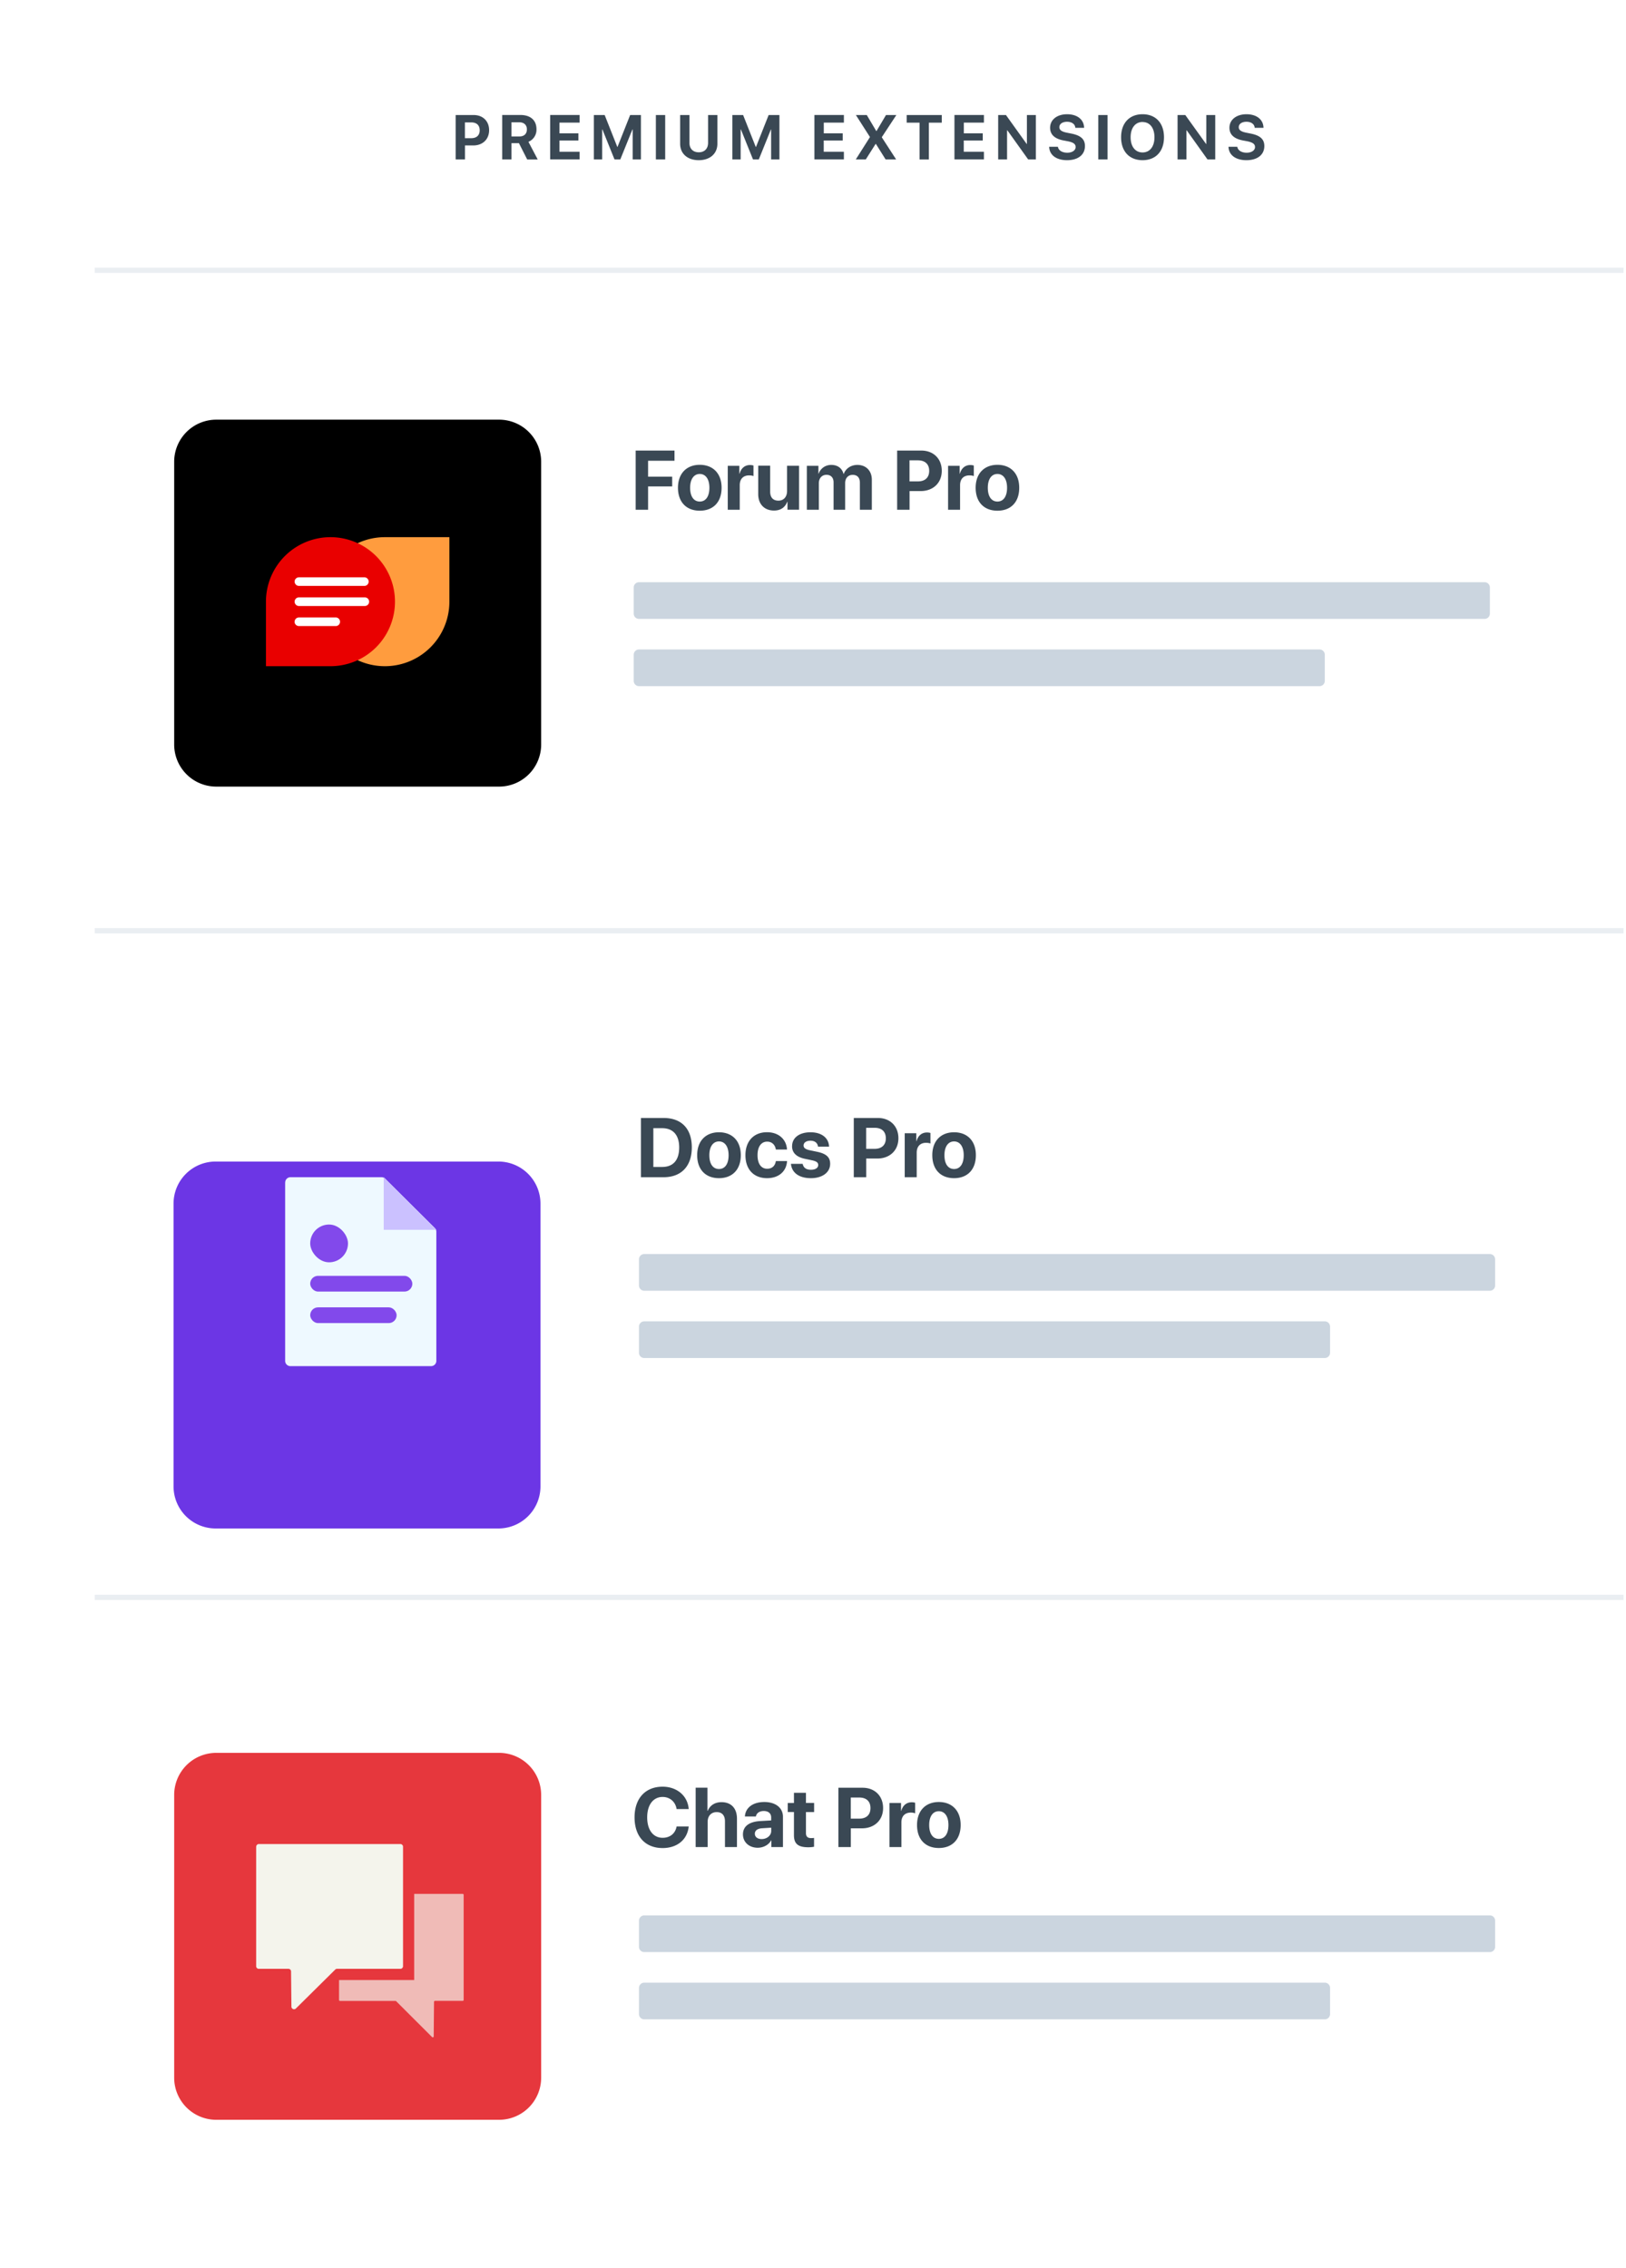 <svg width="309" xmlns="http://www.w3.org/2000/svg" fill="none" viewBox="0 0 309 431">
  <defs/>
  <path fill="#fff" d="M18 .72h290.54v430H18z"/>
  <path fill="#99ADC0" fill-opacity=".5" d="M121.43 377.77a1 1 0 011-1h129.33a1 1 0 011 1v4.97a1 1 0 01-1 1H122.43a1 1 0 01-1-1v-4.97zM121.43 364.99a1 1 0 011-1h160.7a1 1 0 011 1v4.97a1 1 0 01-1 1h-160.7a1 1 0 01-1-1v-4.97z"/>
  <path fill="#3A4854" d="M125.92 351.19c2.77 0 4.7-1.59 4.96-4.1h-2.3c-.24 1.33-1.25 2.15-2.65 2.15-1.8 0-2.94-1.48-2.94-3.89 0-2.37 1.15-3.87 2.93-3.87 1.38 0 2.44.91 2.66 2.3h2.3c-.19-2.53-2.25-4.25-4.96-4.25-3.26 0-5.33 2.2-5.33 5.83 0 3.64 2.05 5.83 5.33 5.83zM132.2 351h2.28v-4.78c0-1.1.64-1.86 1.72-1.86 1.03 0 1.57.66 1.57 1.73V351h2.28v-5.4c0-1.93-1.07-3.13-2.93-3.13-1.27 0-2.18.6-2.63 1.65h-.05v-4.4h-2.24V351zM144 351.13c1.04 0 2.08-.52 2.55-1.41h.04V351h2.2v-5.76c0-1.69-1.4-2.8-3.54-2.8-2.22 0-3.6 1.12-3.69 2.75h2.09c.1-.62.65-1.04 1.5-1.04.86 0 1.4.45 1.4 1.23v.56l-2.1.12c-2.1.13-3.26 1.01-3.26 2.53 0 1.51 1.2 2.54 2.8 2.54zm.74-1.65c-.77 0-1.29-.39-1.29-1.01 0-.6.49-.98 1.34-1.04l1.77-.11v.61c0 .9-.83 1.55-1.82 1.55zM150.88 340.7v1.93h-1.18v1.71h1.18v4.4c0 1.63.77 2.3 2.74 2.3.46 0 .85-.05 1.08-.1v-1.68c-.14.02-.35.04-.55.04-.67 0-.99-.3-.99-.95v-4h1.55v-1.73h-1.55v-1.93h-2.28zM159.33 339.73V351h2.36v-3.56h2.1c2.38 0 4.03-1.54 4.03-3.85 0-2.32-1.6-3.86-3.9-3.86h-4.6zm2.36 1.86h1.6c1.35 0 2.13.72 2.13 2 0 1.3-.79 2.01-2.14 2.01h-1.6v-4zM169.02 351h2.28v-4.68c0-1.18.66-1.87 1.79-1.87.32 0 .64.06.82.14v-2.01a2.32 2.32 0 00-.64-.09c-.99 0-1.7.58-2 1.64h-.04v-1.5h-2.2V351zM178.41 351.18c2.53 0 4.15-1.62 4.15-4.38 0-2.71-1.64-4.36-4.15-4.36-2.5 0-4.14 1.65-4.14 4.37 0 2.75 1.61 4.37 4.14 4.37zm0-1.74c-1.12 0-1.83-.95-1.83-2.63 0-1.66.72-2.62 1.83-2.62s1.83.96 1.83 2.62c0 1.68-.7 2.63-1.83 2.63z"/>
  <path fill="#E6373D" d="M33.1 341.1a8 8 0 018-8h53.74a8 8 0 018 8v53.73a8 8 0 01-8 8H41.1a8 8 0 01-8-8V341.1z"/>
  <path fill="#F4F4EC" d="M64.43 376.27v3.79c0 .1.08.18.18.18h10.55c.05 0 .1.01.12.05l6.84 6.83c.1.1.3.03.3-.13l.06-6.58c0-.1.08-.18.18-.18h5.27c.1 0 .18-.07.18-.17v-19.98c0-.1-.08-.18-.18-.18h-9.22v16.37H64.43z" opacity=".7"/>
  <path fill="#F4F4EC" d="M48.69 350.93c0-.27.22-.5.5-.5h26.9c.27 0 .5.23.5.5v22.71a.5.5 0 01-.5.5H64.05a.5.5 0 00-.35.15l-7.47 7.39a.5.5 0 01-.85-.35l-.07-6.7a.5.5 0 00-.5-.49h-5.63a.5.5 0 01-.5-.5v-22.7z"/>
  <path fill="#99ADC0" fill-opacity=".2" fill-rule="evenodd" d="M308.54 304.05H18v-1h290.54v1z" clip-rule="evenodd"/>
  <path fill="#99ADC0" fill-opacity=".5" d="M121.43 252.1a1 1 0 011-1h129.33a1 1 0 011 1v4.97a1 1 0 01-1 1H122.43a1 1 0 01-1-1v-4.98zM121.43 239.31a1 1 0 011-1h160.7a1 1 0 011 1v4.97a1 1 0 01-1 1h-160.7a1 1 0 01-1-1v-4.97z"/>
  <path fill="#3A4854" d="M121.8 212.45v11.26h4.3c3.38 0 5.37-2.1 5.37-5.67 0-3.58-1.99-5.59-5.37-5.59h-4.3zm2.36 1.94h1.66c2.08 0 3.25 1.3 3.25 3.66 0 2.43-1.14 3.71-3.25 3.71h-1.66v-7.37zM136.63 223.89c2.53 0 4.15-1.62 4.15-4.37 0-2.72-1.64-4.35-4.15-4.35-2.5 0-4.14 1.64-4.14 4.35 0 2.75 1.62 4.37 4.14 4.37zm0-1.74c-1.12 0-1.83-.94-1.83-2.62 0-1.66.73-2.62 1.83-2.62 1.11 0 1.83.96 1.83 2.62 0 1.68-.7 2.62-1.83 2.62zM149.56 218.46c-.1-1.9-1.54-3.3-3.8-3.3-2.5 0-4.1 1.68-4.1 4.36 0 2.73 1.6 4.37 4.11 4.37 2.2 0 3.68-1.27 3.8-3.25h-2.13c-.14.92-.73 1.46-1.65 1.46-1.13 0-1.83-.93-1.83-2.58 0-1.62.7-2.57 1.83-2.57.93 0 1.52.63 1.65 1.5h2.12zM150.52 217.8c0 1.26.82 2.07 2.44 2.41l1.42.3c.82.19 1.11.44 1.11.88 0 .55-.53.9-1.39.9-.9 0-1.42-.39-1.56-1.12h-2.23c.15 1.64 1.48 2.72 3.8 2.72 2.15 0 3.65-1.08 3.65-2.73 0-1.23-.71-1.91-2.46-2.28l-1.43-.3c-.84-.18-1.16-.47-1.16-.9 0-.56.53-.91 1.32-.91.84 0 1.35.46 1.42 1.13h2.1c-.05-1.63-1.38-2.73-3.52-2.73-2.13 0-3.5 1.04-3.5 2.63zM162.25 212.45v11.26h2.36v-3.55h2.1c2.38 0 4.02-1.54 4.02-3.85 0-2.32-1.6-3.86-3.9-3.86h-4.58zm2.36 1.87h1.6c1.35 0 2.13.71 2.13 2 0 1.28-.8 2-2.14 2h-1.6v-4zM171.93 223.71h2.28v-4.67c0-1.18.66-1.87 1.78-1.87.33 0 .64.06.83.13v-2a2.31 2.31 0 00-.65-.09c-.98 0-1.7.58-1.99 1.64h-.05v-1.5h-2.2v8.36zM181.31 223.89c2.53 0 4.14-1.62 4.14-4.37 0-2.72-1.63-4.35-4.14-4.35-2.5 0-4.14 1.64-4.14 4.35 0 2.75 1.61 4.37 4.14 4.37zm0-1.74c-1.12 0-1.83-.94-1.83-2.62 0-1.66.72-2.62 1.83-2.62 1.1 0 1.83.96 1.83 2.62 0 1.68-.71 2.62-1.83 2.62z"/>
  <g filter="url(#filter0_dd)">
    <path fill="#6C36E5" d="M32.98 214.73a8 8 0 018-8h53.73a8 8 0 018 8v53.73a8 8 0 01-8 8H40.98a8 8 0 01-8-8v-53.73z"/>
  </g>
  <path fill="#EEF9FF" d="M54.2 224.71a1 1 0 011-1h17.32a1 1 0 01.7.3l9.4 9.34a1 1 0 01.3.71v24.55a1 1 0 01-1 1H55.19a1 1 0 01-1-1v-33.9z"/>
  <rect width="16.42" height="2.99" x="58.95" y="248.44" fill="#8249EB" rx="1.49"/>
  <rect width="19.41" height="2.99" x="58.95" y="242.45" fill="#8249EB" rx="1.49"/>
  <rect width="7.18" height="7.18" x="58.95" y="232.7" fill="#8249EB" rx="3.59"/>
  <path fill="#CBC1FF" d="M72.93 233.7h9.99l-10-9.99v9.99z"/>
  <path fill="#99ADC0" fill-opacity=".2" fill-rule="evenodd" d="M308.54 177.37H18v-1h290.54v1z" clip-rule="evenodd"/>
  <path fill="#99ADC0" fill-opacity=".5" d="M120.43 124.42a1 1 0 011-1h129.33a1 1 0 011 1v4.97a1 1 0 01-1 1H121.43a1 1 0 01-1-1v-4.97zM120.43 111.64a1 1 0 011-1h160.7a1 1 0 011 1v4.97a1 1 0 01-1 1h-160.7a1 1 0 01-1-1v-4.97z"/>
  <path fill="#3A4854" d="M123.16 96.87v-4.43h4.58v-1.86h-4.58v-3.02h5.02v-1.94h-7.38v11.25h2.36zM132.98 97.05c2.53 0 4.15-1.61 4.15-4.36 0-2.72-1.64-4.36-4.15-4.36-2.5 0-4.14 1.65-4.14 4.36 0 2.74 1.62 4.36 4.14 4.36zm0-1.74c-1.12 0-1.83-.94-1.83-2.62 0-1.66.73-2.62 1.83-2.62 1.11 0 1.83.96 1.83 2.62 0 1.68-.71 2.62-1.83 2.62zM138.3 96.87h2.28V92.2c0-1.18.66-1.86 1.78-1.86.33 0 .64.05.83.13v-2a2.32 2.32 0 00-.65-.1c-.98 0-1.7.59-1.99 1.65h-.05v-1.5h-2.2v8.35zM151.85 88.51h-2.28v4.8c0 1.1-.63 1.83-1.64 1.83-1.01 0-1.57-.6-1.57-1.71V88.5h-2.27v5.4c0 1.94 1.2 3.12 3 3.12 1.27 0 2.1-.6 2.51-1.66h.05v1.5h2.2v-8.36zM153.33 96.87h2.28v-5.04c0-.94.58-1.6 1.45-1.6.84 0 1.35.54 1.35 1.43v5.21h2.2V91.8c0-.93.56-1.56 1.43-1.56.88 0 1.37.53 1.37 1.5v5.13h2.27v-5.7c0-1.7-1.1-2.82-2.74-2.82-1.22 0-2.22.67-2.6 1.72h-.04c-.28-1.1-1.12-1.72-2.33-1.72-1.14 0-2.04.67-2.4 1.67h-.04v-1.5h-2.2v8.35zM170.49 85.62v11.25h2.36v-3.55h2.1c2.37 0 4.02-1.54 4.02-3.85 0-2.32-1.6-3.85-3.9-3.85h-4.58zm2.36 1.86h1.6c1.34 0 2.13.72 2.13 2 0 1.29-.8 2-2.14 2h-1.6v-4zM180.17 96.87h2.28V92.2c0-1.18.66-1.86 1.78-1.86.33 0 .64.05.83.13v-2a2.31 2.31 0 00-.65-.1c-.98 0-1.7.59-2 1.65h-.04v-1.5h-2.2v8.35zM189.55 97.05c2.53 0 4.14-1.61 4.14-4.36 0-2.72-1.63-4.36-4.14-4.36-2.5 0-4.14 1.65-4.14 4.36 0 2.74 1.61 4.36 4.14 4.36zm0-1.74c-1.12 0-1.83-.94-1.83-2.62 0-1.66.72-2.62 1.83-2.62 1.1 0 1.83.96 1.83 2.62 0 1.68-.71 2.62-1.83 2.62z"/>
  <path fill="#000" d="M33.1 87.75a8 8 0 018-8h53.74a8 8 0 018 8v53.73a8 8 0 01-8 8H41.1a8 8 0 01-8-8V87.75z"/>
  <path fill="#FF9C3E" d="M60.9 114.34c0-6.77 5.48-12.26 12.25-12.26H85.4v12.26a12.26 12.26 0 01-24.52 0z"/>
  <path fill="#E90000" d="M50.54 114.34A12.26 12.26 0 1162.8 126.6H50.54v-12.26z"/>
  <path fill="#fff" d="M55.99 110.53c0-.45.36-.82.82-.82h12.52a.82.82 0 010 1.63H56.81a.82.82 0 01-.82-.81zM55.99 114.34c0-.45.36-.82.82-.82h12.52a.82.82 0 010 1.64H56.81a.82.82 0 01-.82-.82zM55.99 118.15c0-.45.36-.81.82-.81h7.08a.82.82 0 010 1.63H56.8a.82.82 0 01-.82-.82z"/>
  <path fill="#99ADC0" fill-opacity=".2" fill-rule="evenodd" d="M308.54 51.86H18v-1h290.54v1z" clip-rule="evenodd"/>
  <path fill="#3A4854" d="M86.59 21.86v8.44h1.77v-2.66h1.58c1.78 0 3.01-1.16 3.01-2.9 0-1.73-1.2-2.88-2.93-2.88H86.6zm1.77 1.4h1.2c1 0 1.6.53 1.6 1.5 0 .96-.6 1.5-1.61 1.5h-1.2v-3zM97.2 27.21h1.42l1.57 3.1h2l-1.77-3.36a2.48 2.48 0 001.53-2.4c0-1.67-1.11-2.7-3.06-2.7h-3.45v8.45h1.76v-3.09zm0-3.97h1.5c.88 0 1.43.52 1.43 1.34 0 .84-.52 1.35-1.4 1.35H97.2v-2.7zM110.14 28.84h-3.82V26.7h3.6v-1.36h-3.6v-2.04h3.83v-1.45h-5.6v8.44h5.6v-1.46zM121.8 30.3v-8.44h-2.05l-2.4 6.06h-.04l-2.4-6.06h-2.05v8.44h1.57v-5.7h.05l2.3 5.7h1.1l2.3-5.7h.05v5.7h1.57zM126.41 30.3v-8.44h-1.77v8.44h1.77zM131.02 21.86h-1.77v5.46c0 1.86 1.38 3.12 3.54 3.12s3.54-1.26 3.54-3.12v-5.46h-1.77v5.28c0 1.08-.64 1.8-1.77 1.8s-1.77-.72-1.77-1.8v-5.28zM148.12 30.3v-8.44h-2.05l-2.4 6.06h-.05l-2.4-6.06h-2.04v8.44h1.57v-5.7h.05l2.3 5.7h1.1l2.3-5.7h.04v5.7h1.58zM160.37 28.84h-3.83V26.7h3.61v-1.36h-3.6v-2.04h3.82v-1.45h-5.6v8.44h5.6v-1.46zM162.63 30.3h1.9l1.87-2.95h.05l1.85 2.95h2l-2.72-4.2v-.04l2.76-4.2h-1.97l-1.8 3.04h-.05l-1.8-3.04h-2.07l2.66 4.16v.05l-2.68 4.23zM176.52 30.3v-6.99h2.45v-1.45h-6.66v1.45h2.44v7h1.77zM186.98 28.84h-3.83V26.7h3.61v-1.36h-3.6v-2.04h3.82v-1.45h-5.6v8.44h5.6v-1.46zM191.38 30.3v-5.53h.06l3.95 5.53h1.46v-8.44h-1.7v5.5h-.04l-3.94-5.5h-1.48v8.44h1.7zM199.38 27.89c.05 1.6 1.39 2.55 3.4 2.55 2.11 0 3.4-1.04 3.4-2.69 0-1.28-.77-2-2.56-2.36l-.9-.18c-.99-.2-1.4-.52-1.4-1.04 0-.62.59-1.03 1.46-1.03.89 0 1.52.43 1.57 1.15h1.67c-.03-1.55-1.27-2.58-3.24-2.58-1.88 0-3.22 1.02-3.22 2.57 0 1.26.82 2.07 2.5 2.4l.9.17c1.06.22 1.45.54 1.45 1.1 0 .61-.64 1.07-1.58 1.07-.96 0-1.68-.42-1.79-1.13h-1.66zM210.47 30.3v-8.44h-1.76v8.44h1.76zM217.13 21.71c-2.5 0-4.08 1.68-4.08 4.37 0 2.69 1.57 4.36 4.08 4.36 2.5 0 4.07-1.67 4.07-4.36 0-2.69-1.57-4.37-4.07-4.37zm0 1.48c1.38 0 2.26 1.12 2.26 2.9 0 1.76-.88 2.88-2.26 2.88-1.39 0-2.27-1.12-2.27-2.89s.89-2.9 2.27-2.9zM225.47 30.3v-5.53h.05l3.95 5.53h1.47v-8.44h-1.7v5.5h-.04l-3.95-5.5h-1.47v8.44h1.69zM233.46 27.89c.05 1.6 1.4 2.55 3.4 2.55 2.12 0 3.41-1.04 3.41-2.69 0-1.28-.78-2-2.56-2.36l-.9-.18c-.99-.2-1.4-.52-1.4-1.04 0-.62.59-1.03 1.46-1.03.89 0 1.51.43 1.57 1.15h1.67c-.03-1.55-1.27-2.58-3.24-2.58-1.88 0-3.23 1.02-3.23 2.57 0 1.26.83 2.07 2.51 2.4l.9.17c1.05.22 1.45.54 1.45 1.1 0 .61-.64 1.07-1.59 1.07-.95 0-1.67-.42-1.78-1.13h-1.67z"/>
  <defs>
    <filter id="filter0_dd" width="133.73" height="133.73" x=".98" y="188.73" color-interpolation-filters="sRGB" filterUnits="userSpaceOnUse">
      <feFlood flood-opacity="0" result="BackgroundImageFix"/>
      <feColorMatrix in="SourceAlpha" values="0 0 0 0 0 0 0 0 0 0 0 0 0 0 0 0 0 0 127 0"/>
      <feOffset/>
      <feGaussianBlur stdDeviation="1.5"/>
      <feColorMatrix values="0 0 0 0 0.196 0 0 0 0 0.196 0 0 0 0 0.365 0 0 0 0.2 0"/>
      <feBlend in2="BackgroundImageFix" result="effect1_dropShadow"/>
      <feColorMatrix in="SourceAlpha" values="0 0 0 0 0 0 0 0 0 0 0 0 0 0 0 0 0 0 127 0"/>
      <feOffset dy="14"/>
      <feGaussianBlur stdDeviation="16"/>
      <feColorMatrix values="0 0 0 0 0.196 0 0 0 0 0.196 0 0 0 0 0.365 0 0 0 0.1 0"/>
      <feBlend in2="effect1_dropShadow" result="effect2_dropShadow"/>
      <feBlend in="SourceGraphic" in2="effect2_dropShadow" result="shape"/>
    </filter>
  </defs>
</svg>
